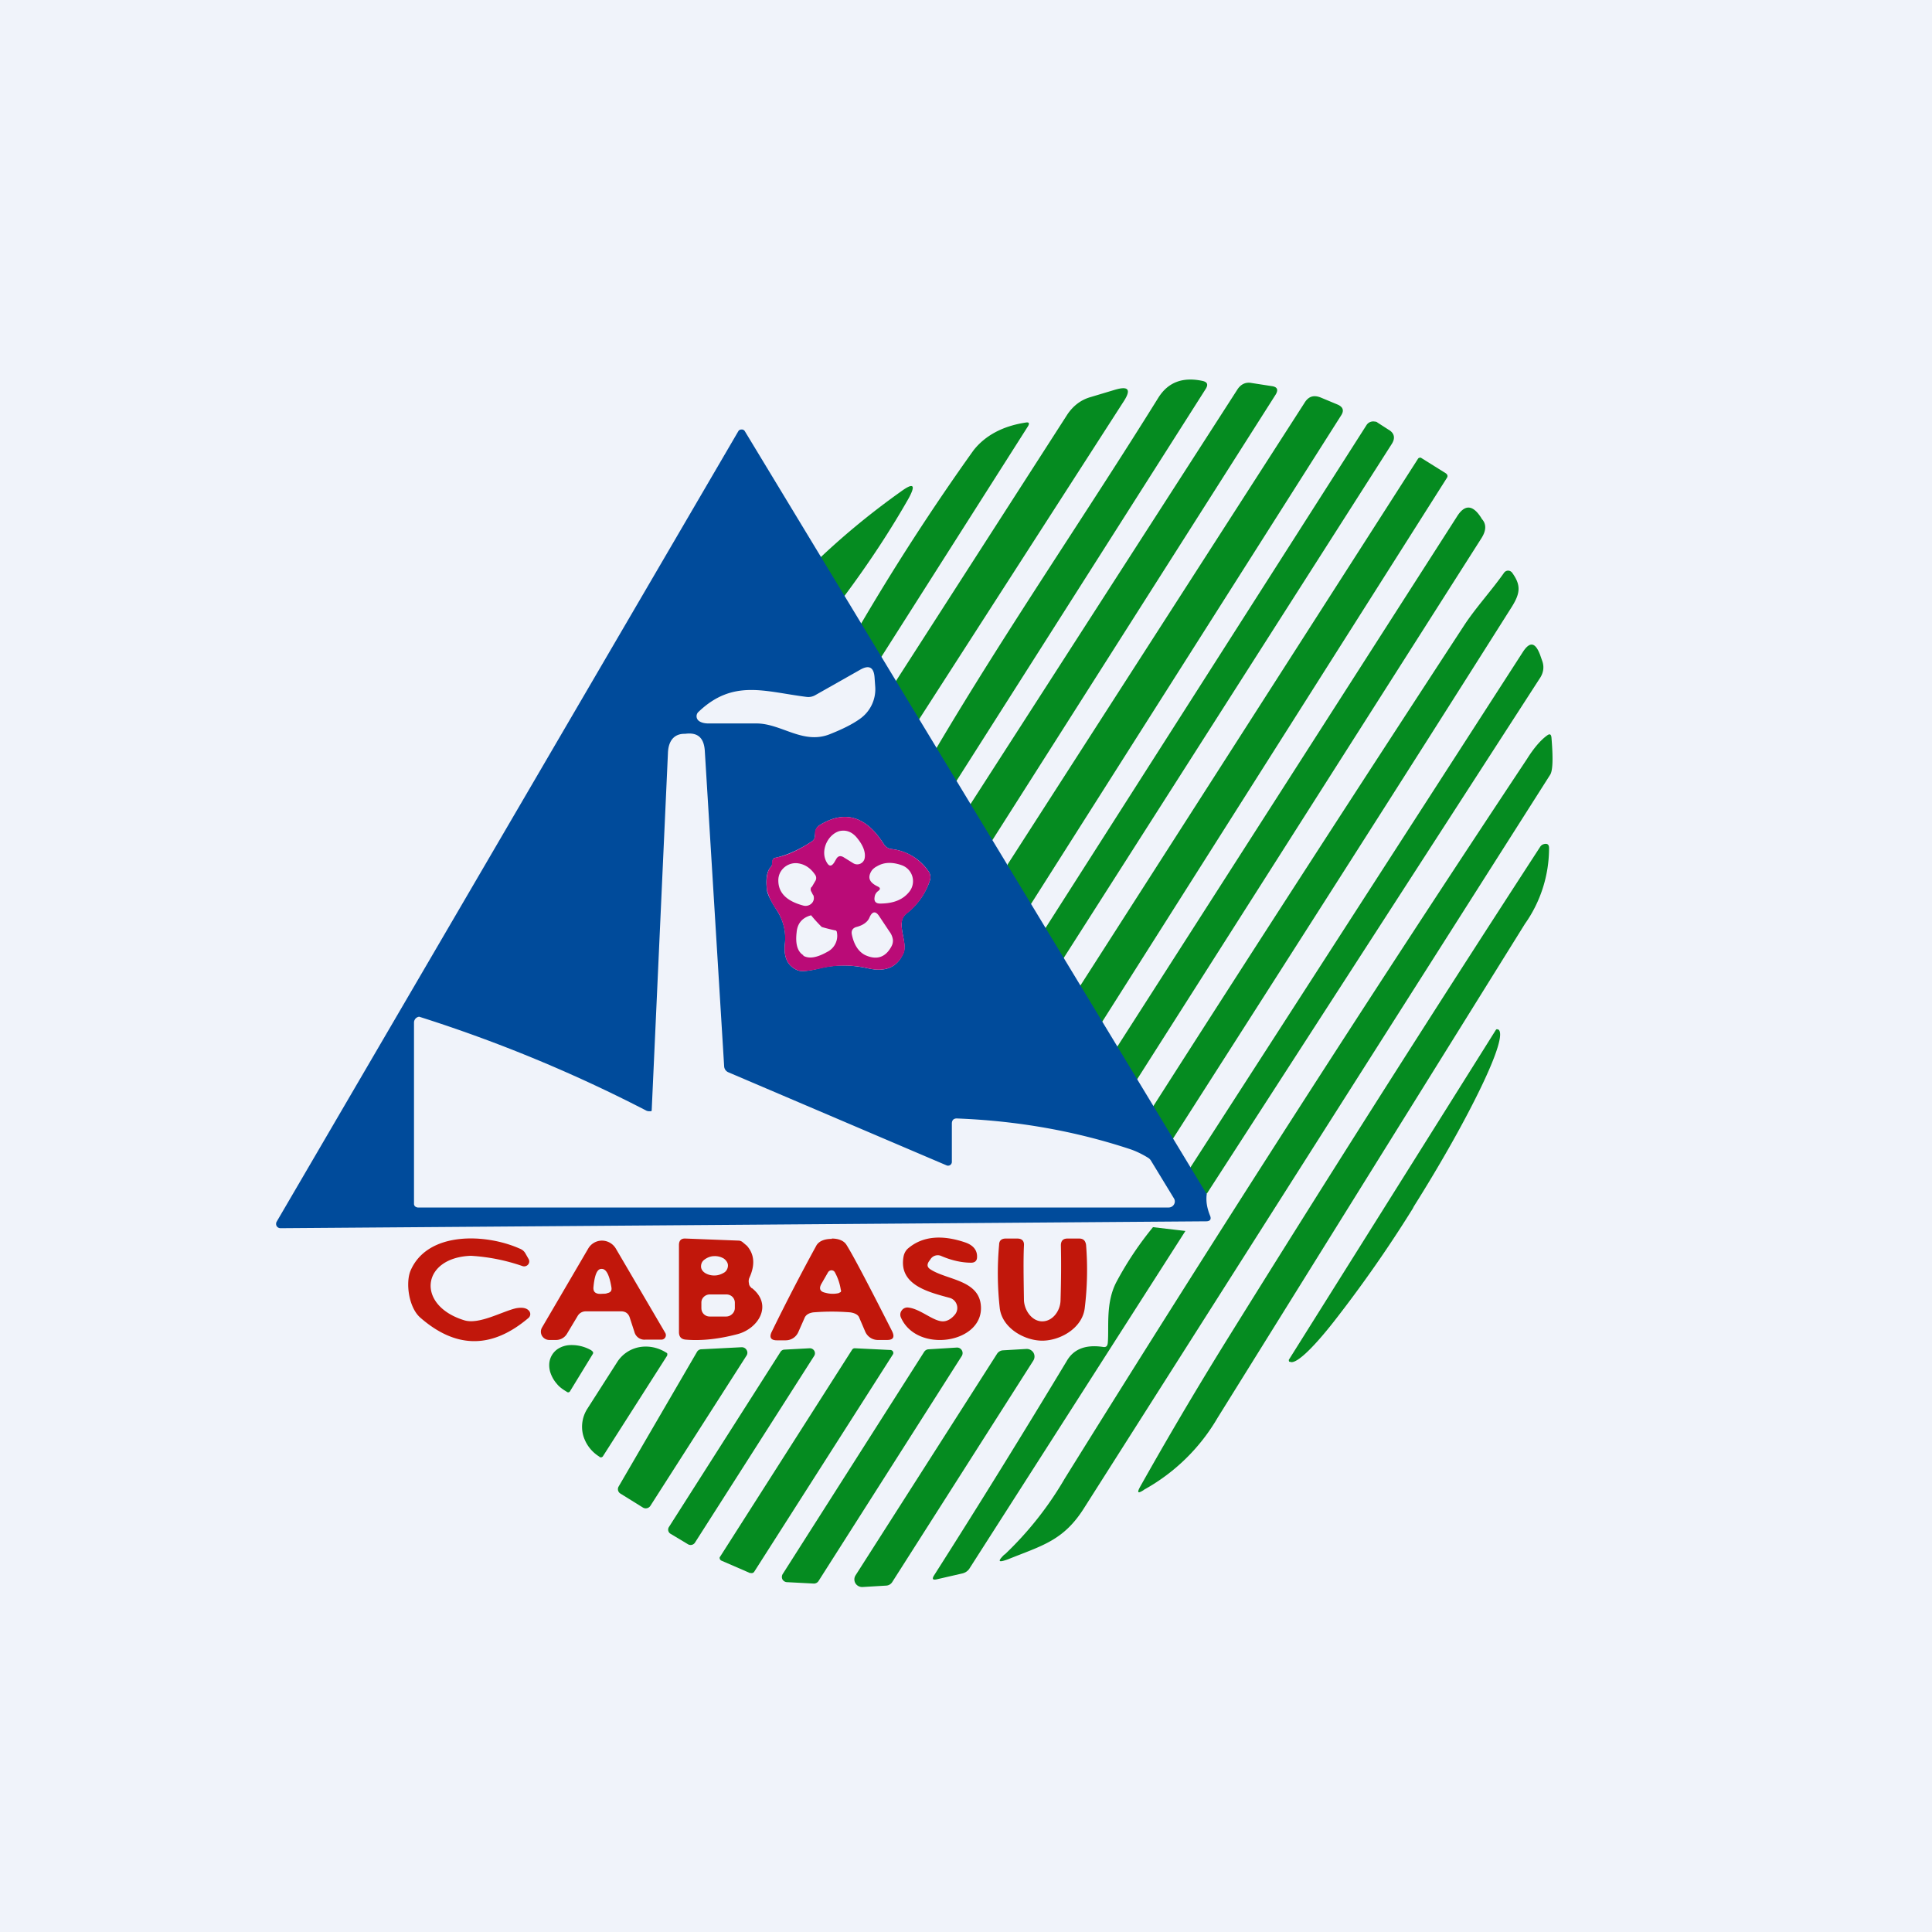 <!-- by TradingView --><svg width="56" height="56" viewBox="0 0 56 56" xmlns="http://www.w3.org/2000/svg"><path fill="#F0F3FA" d="M0 0h56v56H0z"/><path d="m27.6 22.83-.46-1.14c2.04-3.45 4.34-6.79 6.44-10.17.28-.44.7-.6 1.27-.48.14.03.18.1.1.23L27.6 22.83ZM28.74 24.4c-.44-.3-.66-.65-.65-1.03l7.77-12.07c.1-.16.24-.23.41-.2l.58.09c.17.02.21.1.13.24l-8.24 12.96ZM26.64 20.85c-.47-.01-.73-.32-.78-.94l5.08-7.9c.17-.25.39-.42.67-.5l.7-.21c.4-.12.48-.01.27.32l-5.94 9.23ZM29.8 26.35c-.48-.47-.67-.9-.59-1.3l8.6-13.37c.12-.2.28-.24.49-.15l.48.2c.15.07.18.17.1.3l-9.09 14.32ZM25.47 19.16c-.27-.14-.47-.45-.6-.93a66.8 66.8 0 0 1 3.35-5.18c.34-.43.85-.7 1.5-.8.1-.02.13.01.08.1l-4.33 6.81ZM30.76 27.88c-.52-.25-.72-.5-.59-.77l9.44-14.79a.23.23 0 0 1 .24-.1c.03 0 .06.01.08.03l.31.2c.18.1.21.25.1.42l-9.58 15.01ZM31.92 29.66c-.36.1-.59-.23-.69-.96l9.87-15.4a.06.06 0 0 1 .04-.03.06.06 0 0 1 .05 0l.72.45c.05.04.06.08.03.13L31.92 29.66ZM24.45 17.31a2.37 2.37 0 0 0-.9-.93c.8-.78 1.66-1.49 2.56-2.13.37-.27.44-.2.23.19-.5.88-1.12 1.84-1.89 2.87ZM32.95 31.29c-.26.12-.47-.16-.63-.85l9.9-15.45c.23-.38.47-.37.72.03l.01.02c.14.15.13.34-.01.56L32.95 31.3ZM33.97 33.05c-.34-.1-.56-.37-.66-.8 3.02-4.73 6.07-9.44 9.14-14.14.33-.5.78-.99 1.14-1.5a.15.15 0 0 1 .12-.07.15.15 0 0 1 .12.06c.26.36.24.59-.01.99-3.26 5.16-6.55 10.3-9.85 15.46ZM34.98 34.6a1.03 1.03 0 0 1-.56-.63l9.72-15.07c.2-.31.36-.29.5.08l.07.2c.05.16.03.33-.09.5L34.98 34.6ZM29.12 45.06a9.87 9.87 0 0 0 1.74-2.2A833.1 833.1 0 0 1 44.26 22c.2-.32.4-.55.58-.68.08-.06.12-.04.13.06.05.6.04.96-.04 1.08L31.43 43.7c-.6.96-1.23 1.1-2.22 1.5-.28.1-.3.06-.1-.14ZM33.15 43.19c-.17.11-.2.08-.1-.1.73-1.3 1.55-2.7 2.46-4.17 2.87-4.62 5.9-9.4 9.13-14.37a.18.18 0 0 1 .1-.08c.1-.03.16 0 .16.11a3.8 3.8 0 0 1-.7 2.2L35.29 41.1a5.6 5.6 0 0 1-2.13 2.08ZM43.37 29.84a.03.03 0 0 1 .04 0h.02c.15.1-.03.69-.49 1.65-.46.96-1.16 2.21-1.96 3.48l-.03.06a37.31 37.31 0 0 1-2.29 3.28c-.66.84-1.12 1.25-1.27 1.16h-.02a.04.04 0 0 1-.01-.03.03.03 0 0 1 0-.03l6-9.56ZM34.36 35.68l-6.27 9.8a.34.34 0 0 1-.21.13l-.74.17c-.1.02-.13-.01-.07-.11 1.37-2.15 2.65-4.23 3.85-6.22.2-.35.55-.48 1.04-.41.1.02.14-.02.15-.12.04-.47-.07-1.17.26-1.78a9.7 9.7 0 0 1 1.05-1.57l.94.11Z" fill="#058B20"/><path d="M13.65 36.4c-1.44.05-1.6 1.44-.19 1.87.43.13 1.1-.26 1.5-.35.17-.03.29-.01.36.06a.15.15 0 0 1 .05.12.15.15 0 0 1-.05.1c-1.06.9-2.1.9-3.14-.01-.33-.29-.43-1-.28-1.36.49-1.14 2.17-1.08 3.16-.64.08.03.14.08.18.16l.08.14a.14.14 0 0 1-.01.16.15.15 0 0 1-.16.05 5.55 5.55 0 0 0-1.5-.3ZM16.74 38.15l-.3.5a.37.37 0 0 1-.32.19h-.2a.25.25 0 0 1-.21-.12.24.24 0 0 1 0-.24l1.34-2.29a.46.46 0 0 1 .4-.23.47.47 0 0 1 .4.23l1.43 2.44a.13.13 0 0 1-.12.2h-.45a.3.3 0 0 1-.32-.22l-.14-.43c-.04-.11-.12-.17-.25-.17h-1.02c-.1 0-.19.05-.24.14Zm.73-.65c.05 0 .1 0 .14-.02.1-.02.13-.08.11-.18-.06-.35-.15-.53-.29-.52-.13 0-.2.2-.23.55 0 .1.04.15.14.17a.6.6 0 0 0 .13 0ZM21.8 37.34c.61.49.18 1.17-.42 1.33-.53.14-1.04.2-1.5.16-.14-.01-.2-.09-.2-.22v-2.52c0-.13.06-.2.2-.19l1.54.06a.2.2 0 0 1 .1.04l.13.11c.22.25.24.56.07.93a.25.25 0 0 0-.01.16c0 .06.04.1.08.14Zm-.7-.66c0-.07-.04-.14-.12-.2a.5.5 0 0 0-.28-.07c-.1 0-.2.04-.28.1-.07.05-.1.12-.1.2 0 .07.04.14.12.19a.5.5 0 0 0 .28.07c.1 0 .2-.04.28-.09.07-.05.1-.13.1-.2Zm.2 1.08a.24.24 0 0 0-.07-.17.25.25 0 0 0-.18-.07h-.48a.25.25 0 0 0-.22.14.24.24 0 0 0-.02.1v.15c0 .07.02.13.07.18.04.04.1.07.17.07h.48a.25.25 0 0 0 .17-.07.24.24 0 0 0 .08-.17v-.16ZM24.11 35.9c.21 0 .36.07.43.19.2.32.64 1.16 1.32 2.5.08.17.03.25-.15.25h-.26a.4.4 0 0 1-.37-.24l-.18-.42c-.03-.07-.12-.12-.25-.14a6.55 6.55 0 0 0-1.08 0c-.13.02-.2.07-.24.14l-.19.43a.4.4 0 0 1-.37.24h-.25c-.18 0-.23-.09-.15-.25a59.88 59.88 0 0 1 1.3-2.51c.08-.12.23-.18.44-.18Zm.2 1.58.06-.03a.08.08 0 0 0 0-.07 1.52 1.52 0 0 0-.17-.5.11.11 0 0 0-.1-.06.12.12 0 0 0-.1.06l-.19.33c-.08.14-.04.23.11.26.14.04.27.04.4.01ZM26.98 36.8c.47.3 1.38.3 1.45 1.03.11 1.11-1.86 1.42-2.32.35a.2.2 0 0 1 .03-.2.2.2 0 0 1 .19-.08c.35.04.72.4 1 .4.13 0 .26-.08.36-.21a.3.3 0 0 0 .04-.28.3.3 0 0 0-.2-.19c-.63-.17-1.49-.38-1.34-1.2.02-.1.07-.19.15-.25.4-.33.95-.39 1.63-.16.24.08.36.23.35.43 0 .1-.06.16-.17.16-.26 0-.56-.06-.88-.2a.25.25 0 0 0-.3.1l-.05.07c-.06.1-.04.17.06.23ZM30.21 38.3c.3 0 .52-.3.53-.6.02-.66.02-1.2.01-1.6 0-.13.06-.2.19-.2h.34c.12 0 .18.06.2.18a9.1 9.1 0 0 1-.04 1.85c-.08.58-.72.93-1.23.93-.5 0-1.15-.35-1.23-.93a9.1 9.1 0 0 1-.02-1.85c0-.12.07-.18.19-.18h.34c.13 0 .2.07.19.2-.02.4-.01.94 0 1.6.02.3.24.6.53.6Z" fill="#C1170B"/><path d="M16.52 40.33a.06.06 0 0 1-.08.02l-.03-.02c-.1-.06-.2-.13-.27-.22a.93.93 0 0 1-.17-.28.7.7 0 0 1-.05-.29.56.56 0 0 1 .28-.46.72.72 0 0 1 .29-.09 1.14 1.14 0 0 1 .65.15l.02.02a.06.06 0 0 1 .02.09l-.66 1.08ZM17.47 42.22l-.03.02h-.05l-.02-.02a1.07 1.07 0 0 1-.47-.63.97.97 0 0 1 .12-.75l.87-1.36a.97.97 0 0 1 .63-.43c.26-.05.54 0 .78.15l.02.01.02.02a.06.06 0 0 1 0 .04v.02l-1.87 2.93ZM18.64 43.7l-.66-.41a.15.15 0 0 1-.05-.2l2.27-3.9a.15.15 0 0 1 .12-.08l1.18-.06a.16.16 0 0 1 .14.08.15.15 0 0 1 0 .16l-2.79 4.36a.16.16 0 0 1-.21.05ZM22.73 39.12l.74-.04a.15.15 0 0 1 .13.07.14.14 0 0 1 0 .15l-3.46 5.42a.15.15 0 0 1-.2.04l-.5-.3a.14.14 0 0 1-.05-.2l3.23-5.07a.14.14 0 0 1 .11-.07ZM21.75 45.6l-.83-.36a.09.09 0 0 1-.06-.1l.02-.03 3.82-5.99a.09.09 0 0 1 .08-.04l1.02.05a.09.09 0 0 1 .08.04.08.08 0 0 1 0 .09l-4.02 6.3a.09.09 0 0 1-.11.03ZM23.58 45.9l-.76-.04a.16.16 0 0 1-.14-.08.16.16 0 0 1 .01-.16l4.1-6.44a.16.16 0 0 1 .13-.07l.81-.05a.16.16 0 0 1 .15.08.16.16 0 0 1 0 .16l-4.15 6.52a.16.16 0 0 1-.15.08ZM25.68 45.96l-.67.04a.23.23 0 0 1-.21-.1.22.22 0 0 1 0-.24l4.1-6.42a.22.22 0 0 1 .17-.1l.68-.04a.23.23 0 0 1 .2.1.22.22 0 0 1 0 .24l-4.09 6.42a.22.22 0 0 1-.18.1Z" fill="#058B20"/><path d="M34.98 34.6c-.03.2 0 .41.1.65.03.09 0 .14-.1.15l-26.85.2a.13.13 0 0 1-.11-.06.13.13 0 0 1 0-.13L21.4 12.5a.1.1 0 0 1 .09-.05.1.1 0 0 1 .1.05L34.97 34.6Zm-11.6-14.4c-1.21-.15-2.13-.53-3.14.44a.17.17 0 0 0 .01.25c.06.05.16.08.29.08h1.42c.72.02 1.34.63 2.12.3.35-.14.63-.28.84-.43a1.05 1.05 0 0 0 .45-.92l-.02-.28c-.02-.3-.16-.38-.43-.22l-1.29.73a.4.4 0 0 1-.25.05Zm-4.63 12a41.79 41.79 0 0 0-6.6-2.73.17.17 0 0 0-.13.09.17.17 0 0 0-.02.08v5.25a.1.1 0 0 0 .07.1.1.1 0 0 0 .04.01h21.77a.18.18 0 0 0 .15-.09.17.17 0 0 0 0-.17l-.67-1.1a.25.25 0 0 0-.08-.08c-.21-.13-.38-.2-.49-.24-1.59-.53-3.27-.83-5.03-.9-.11-.01-.17.04-.17.15v1.1a.11.11 0 0 1-.05.1.11.11 0 0 1-.1.01l-6.33-2.7a.2.2 0 0 1-.12-.17l-.56-9.13c-.02-.39-.2-.56-.57-.51h-.02c-.3 0-.47.2-.48.57l-.47 10.34-.01.03h-.08l-.05-.01Zm3.6-7.08c-.12.12-.16.35-.12.68.01.1.1.3.29.59.19.3.27.62.23.97-.04.39.08.64.36.76.1.05.33.03.68-.06.43-.1.89-.1 1.38.01.5.11.83-.03 1.01-.43.12-.24-.08-.63-.04-.91 0-.1.05-.17.12-.24a2 2 0 0 0 .7-.99.3.3 0 0 0-.05-.25 1.5 1.5 0 0 0-1.07-.64.3.3 0 0 1-.22-.14c-.51-.81-1.13-1-1.85-.56a.27.27 0 0 0-.14.23l-.01.09c0 .07-.03.12-.09.16-.38.25-.73.4-1.04.47-.07.01-.1.05-.1.12 0 .07-.02.12-.04.14Z" fill="#004B9B"/><path d="M22.35 25.12c.02-.02.03-.07.03-.14s.04-.1.1-.12c.33-.06.67-.22 1.05-.47.06-.04.09-.1.09-.16v-.1c.01-.1.06-.17.15-.22.72-.44 1.34-.25 1.85.56a.3.3 0 0 0 .22.14c.44.05.8.27 1.07.64a.3.3 0 0 1 .05.25 2 2 0 0 1-.7 1 .38.38 0 0 0-.12.23c-.04.28.16.67.05.91-.19.4-.53.54-1.02.43a2.96 2.96 0 0 0-1.38 0c-.35.08-.58.1-.68.05-.28-.12-.4-.37-.36-.76a1.5 1.5 0 0 0-.23-.97 1.8 1.8 0 0 1-.29-.59c-.03-.33 0-.56.12-.68Zm2.09-.28.29.18a.22.22 0 0 0 .33-.13c.04-.18-.04-.4-.25-.64-.14-.15-.3-.2-.48-.16-.34.1-.56.57-.37.9.07.13.14.13.22.01l.07-.12c.05-.07.11-.08.19-.04Zm-.91.87.1-.17a.16.16 0 0 0 0-.18c-.14-.21-.32-.32-.53-.34a.51.51 0 0 0-.5.3.5.5 0 0 0-.04.2c0 .36.24.6.73.73a.25.25 0 0 0 .25-.08.22.22 0 0 0 .05-.12c0-.04 0-.09-.03-.12l-.04-.08a.12.12 0 0 1 0-.14Zm1.92.12a.25.25 0 0 0-.1.18c-.02.12.04.18.16.18.4 0 .68-.12.86-.36a.49.49 0 0 0-.23-.75c-.28-.1-.52-.09-.72.03a.45.45 0 0 0-.15.12c-.13.2-.08.34.16.46.09.04.1.08.02.14Zm-.25.77c-.05.12-.18.22-.38.27-.1.03-.15.1-.13.21.06.3.19.5.38.6.34.16.6.07.77-.25a.34.34 0 0 0 .04-.2.51.51 0 0 0-.1-.23l-.3-.45c-.1-.15-.2-.14-.28.05Zm-1.92 1.1c.17.1.4.06.7-.11a.52.52 0 0 0 .27-.6h-.01c0-.01 0-.02-.02-.02a5.1 5.1 0 0 1-.4-.1 4.2 4.2 0 0 1-.31-.34c-.26.07-.4.24-.42.5-.04.34.03.56.2.66Z" fill="#BA0B77"/></svg>